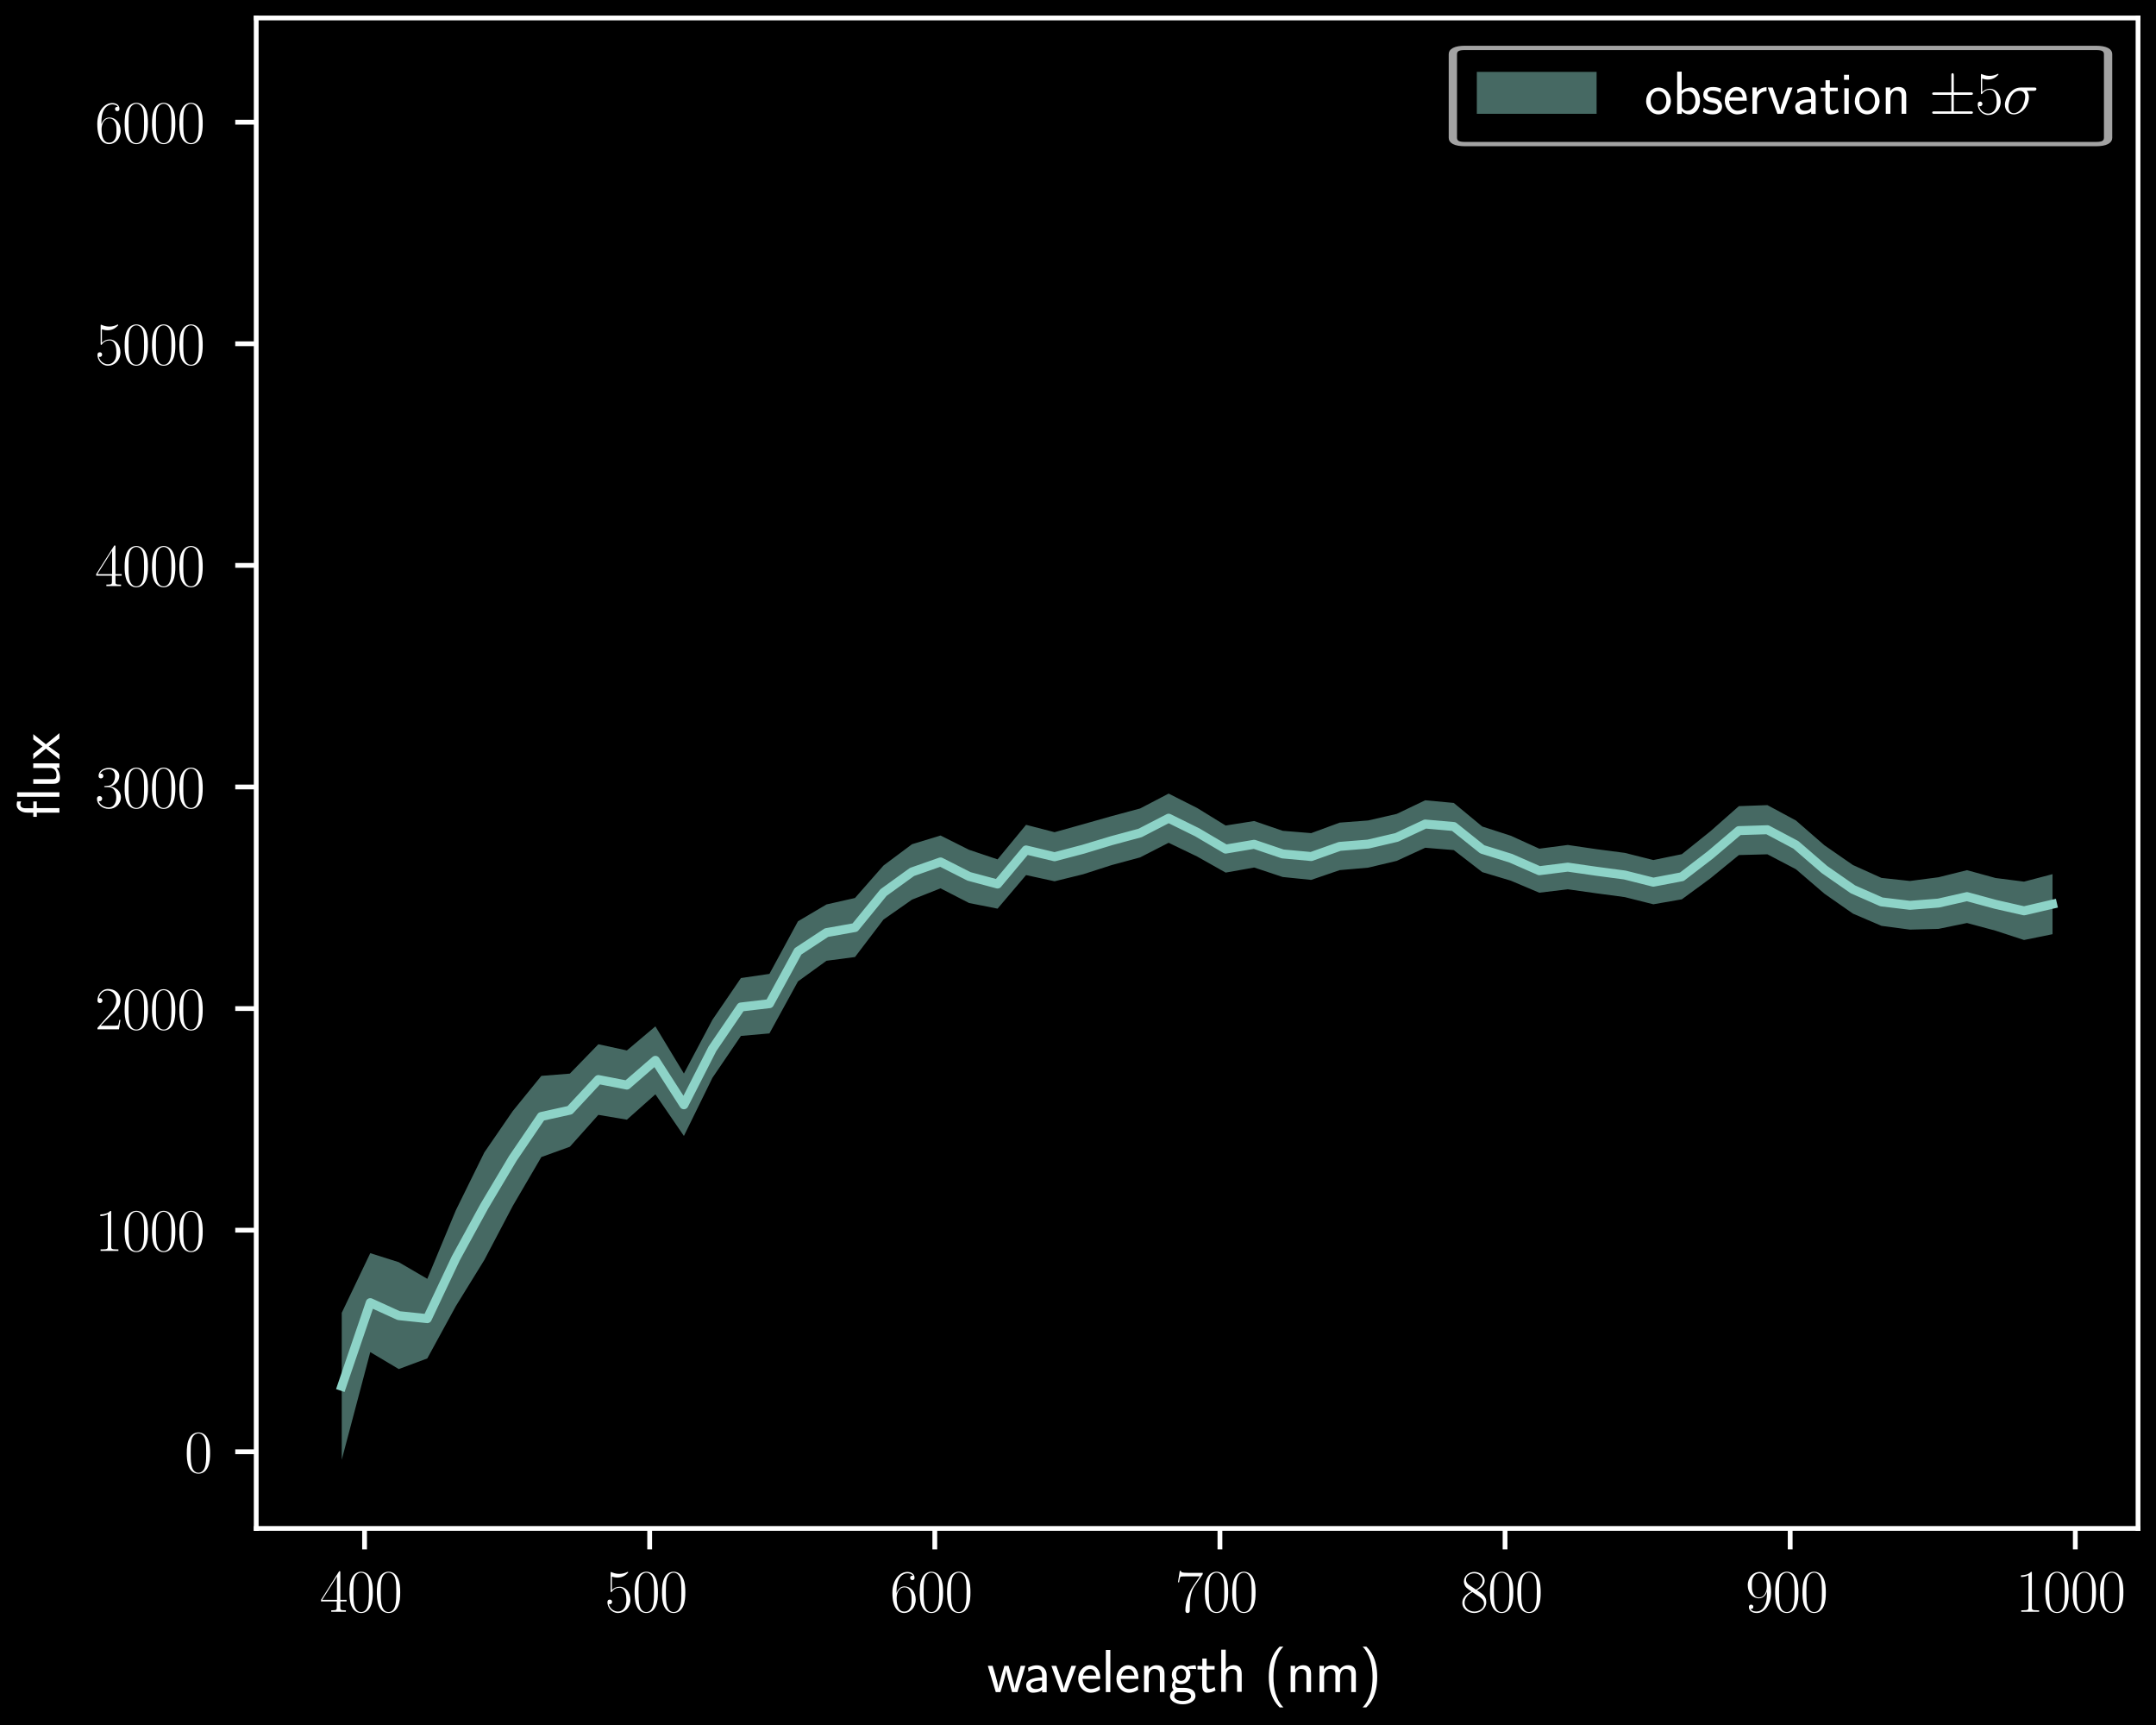 <?xml version="1.0" encoding="UTF-8" standalone="no"?>
<svg
   width="360pt"
   height="288pt"
   viewBox="0 0 360 288"
   version="1.1"
   id="svg1816"
   sodipodi:docname="empirical_extcurve_example_flux0.svg"
   inkscape:version="1.1.2 (0a00cf5339, 2022-02-04)"
   xmlns:inkscape="http://www.inkscape.org/namespaces/inkscape"
   xmlns:sodipodi="http://sodipodi.sourceforge.net/DTD/sodipodi-0.dtd"
   xmlns:xlink="http://www.w3.org/1999/xlink"
   xmlns="http://www.w3.org/2000/svg"
   xmlns:svg="http://www.w3.org/2000/svg"
   xmlns:rdf="http://www.w3.org/1999/02/22-rdf-syntax-ns#"
   xmlns:cc="http://creativecommons.org/ns#"
   xmlns:dc="http://purl.org/dc/elements/1.1/">
  <sodipodi:namedview
     id="namedview1818"
     pagecolor="#ffffff"
     bordercolor="#999999"
     borderopacity="1"
     inkscape:pageshadow="0"
     inkscape:pageopacity="0"
     inkscape:pagecheckerboard="0"
     inkscape:document-units="pt"
     showgrid="false"
     inkscape:zoom="4.5386035"
     inkscape:cx="355.06516"
     inkscape:cy="68.413114"
     inkscape:window-width="1440"
     inkscape:window-height="836"
     inkscape:window-x="0"
     inkscape:window-y="0"
     inkscape:window-maximized="1"
     inkscape:current-layer="svg1816" />
  <defs
     id="defs1342">
    <style
       type="text/css"
       id="style1340">*{stroke-linejoin: round; stroke-linecap: butt}</style>
  </defs>
  <g
     id="patch_1">
    <path
       d="M 0,288 H 360 V 0 H 0 Z"
       id="path1344" />
  </g>
  <g
     id="patch_2">
    <path
       d="M 42.781,255.181 H 357 V 3 H 42.781 Z"
       id="path1347" />
  </g>
  <g
     id="PolyCollection_1">
    <path
       d="m 57.064,219.181 v 24.538 l 4.761,-17.976 4.761,2.831 4.761,-1.775 4.761,-8.718 4.761,-7.715 4.761,-9.046 4.761,-8.138 4.761,-1.725 4.761,-5.323 4.761,0.806 4.761,-4.235 4.761,6.955 4.761,-9.709 4.761,-6.994 4.761,-0.421 4.761,-8.68 4.761,-3.448 4.761,-0.625 4.761,-6.255 4.761,-3.327 4.761,-1.885 4.761,2.446 4.761,0.946 4.761,-5.607 4.761,1.036 4.761,-1.169 4.761,-1.532 4.761,-1.286 4.761,-2.44 4.761,2.293 4.761,2.684 4.761,-0.849 4.761,1.584 4.761,0.484 4.761,-1.631 4.761,-0.414 4.761,-1.131 4.761,-2.191 4.761,0.39 4.761,3.68 4.761,1.426 4.761,2.012 4.761,-0.574 4.761,0.671 4.761,0.639 4.761,1.196 4.761,-0.832 4.761,-3.496 4.761,-3.891 4.761,-0.127 4.761,2.493 4.761,4.085 4.761,3.326 4.761,2.041 4.761,0.63 4.761,-0.123 4.761,-0.981 4.761,1.279 4.761,1.558 4.761,-0.968 v -10.027 0 l -4.761,1.251 -4.761,-0.608 -4.761,-1.306 -4.761,1.183 -4.761,0.621 -4.761,-0.513 -4.761,-2.149 -4.761,-3.297 -4.761,-4.141 -4.761,-2.565 -4.761,0.17 -4.761,4.2 -4.761,3.818 -4.761,0.981 -4.761,-1.195 -4.761,-0.623 -4.761,-0.699 -4.761,0.62 -4.761,-2.161 -4.761,-1.537 -4.761,-3.939 -4.761,-0.444 -4.761,2.273 -4.761,1.098 -4.761,0.36 -4.761,1.754 -4.761,-0.388 -4.761,-1.634 -4.761,0.754 -4.761,-2.931 -4.761,-2.401 -4.761,2.484 -4.761,1.28 -4.761,1.348 -4.761,1.334 -4.761,-1.234 -4.761,5.769 -4.761,-1.6 -4.761,-2.384 -4.761,1.456 -4.761,3.555 -4.761,5.422 -4.761,1.077 -4.761,2.813 -4.761,8.779 -4.761,0.696 -4.761,6.971 -4.761,8.971 -4.761,-7.874 -4.761,4.02 -4.761,-1.035 -4.761,4.904 -4.761,0.378 -4.761,5.856 -4.761,6.927 -4.761,9.67 -4.761,11.429 -4.761,-2.778 -4.761,-1.507 z"
       clip-path="url(#p2200a80c96)"
       style="fill:#8dd3c7;fill-opacity:0.5"
       id="path1350" />
  </g>
  <g
     id="matplotlib.axis_1">
    <g
       id="xtick_1">
      <g
         id="line2d_1">
        <defs
           id="defs1357">
          <path
             id="m05b9a8eca5"
             d="M 0,0 V 3.5"
             style="stroke:#ffffff;stroke-width:0.8" />
        </defs>
        <g
           id="g1361">
          <use
             xlink:href="#m05b9a8eca5"
             x="60.873"
             y="255.181"
             style="fill:#ffffff;stroke:#ffffff;stroke-width:0.8"
             id="use1359"
             width="100%"
             height="100%" />
        </g>
      </g>
      <g
         id="text_1">
        <!-- $\mathdefault{400}$ -->
        <g
           style="fill:#ffffff"
           transform="matrix(0.1,0,0,-0.1,53.401,269.1)"
           id="g1374">
          <defs
             id="defs1366">
            <path
               id="CMR17-34"
               d="m 2150,4122 c 0,134 -6,134 -121,134 L 128,1254 V 1088 H 1779 V 457 c 0,-233 -13,-297 -461,-297 H 1197 V 0 c 205,0 550,0 768,0 217,0 563,0 768,0 v 160 h -122 c -448,0 -461,64 -461,297 v 631 h 653 v 166 H 2150 Z M 1798,3703 V 1254 H 256 Z"
               transform="scale(0.016)" />
            <path
               id="CMR17-30"
               d="m 2688,2025 c 0,391 -6,1055 -275,1566 -237,448 -615,607 -947,607 -308,0 -698,-140 -941,-601 C 269,3118 243,2524 243,2025 c 0,-364 7,-919 205,-1406 275,-658 768,-747 1018,-747 294,0 742,121 1004,728 192,442 218,959 218,1425 z M 1466,-26 c -410,0 -653,351 -743,838 -70,376 -70,926 -70,1284 0,492 0,901 83,1291 122,542 480,709 730,709 262,0 601,-173 723,-696 83,-364 89,-793 89,-1304 0,-416 0,-927 -76,-1304 C 2067,95 1690,-26 1466,-26 Z"
               transform="scale(0.016)" />
          </defs>
          <use
             xlink:href="#CMR17-34"
             transform="scale(0.996)"
             id="use1368"
             x="0"
             y="0"
             width="100%"
             height="100%" />
          <use
             xlink:href="#CMR17-30"
             transform="matrix(0.996,0,0,0.996,45.69,0)"
             id="use1370"
             x="0"
             y="0"
             width="100%"
             height="100%" />
          <use
             xlink:href="#CMR17-30"
             transform="matrix(0.996,0,0,0.996,91.381,0)"
             id="use1372"
             x="0"
             y="0"
             width="100%"
             height="100%" />
        </g>
      </g>
    </g>
    <g
       id="xtick_2">
      <g
         id="line2d_2">
        <g
           id="g1380">
          <use
             xlink:href="#m05b9a8eca5"
             x="108.481"
             y="255.181"
             style="fill:#ffffff;stroke:#ffffff;stroke-width:0.8"
             id="use1378"
             width="100%"
             height="100%" />
        </g>
      </g>
      <g
         id="text_2">
        <!-- $\mathdefault{500}$ -->
        <g
           style="fill:#ffffff"
           transform="matrix(0.1,0,0,-0.1,101.009,269.1)"
           id="g1392">
          <defs
             id="defs1384">
            <path
               id="CMR17-35"
               d="m 730,3692 c 64,-26 326,-108 595,-108 595,0 921,327 1107,516 0,57 0,92 -38,92 -7,0 -20,0 -71,-29 -224,-105 -486,-190 -806,-190 -192,0 -480,26 -794,166 -70,32 -83,32 -89,32 -32,0 -39,-7 -39,-134 V 2203 c 0,-114 0,-146 64,-146 32,0 45,13 77,57 205,287 486,408 806,408 224,0 704,-140 704,-1233 0,-204 0,-574 -192,-868 C 1894,159 1645,25 1370,25 947,25 518,320 403,814 c 26,-7 77,-19 103,-19 83,0 243,45 243,243 0,172 -122,242 -243,242 -148,0 -244,-90 -244,-269 0,-557 442,-1139 1120,-1139 660,0 1287,568 1287,1392 0,766 -499,1360 -1120,1360 -327,0 -602,-121 -819,-350 z"
               transform="scale(0.016)" />
          </defs>
          <use
             xlink:href="#CMR17-35"
             transform="scale(0.996)"
             id="use1386"
             x="0"
             y="0"
             width="100%"
             height="100%" />
          <use
             xlink:href="#CMR17-30"
             transform="matrix(0.996,0,0,0.996,45.69,0)"
             id="use1388"
             x="0"
             y="0"
             width="100%"
             height="100%" />
          <use
             xlink:href="#CMR17-30"
             transform="matrix(0.996,0,0,0.996,91.381,0)"
             id="use1390"
             x="0"
             y="0"
             width="100%"
             height="100%" />
        </g>
      </g>
    </g>
    <g
       id="xtick_3">
      <g
         id="line2d_3">
        <g
           id="g1398">
          <use
             xlink:href="#m05b9a8eca5"
             x="156.09"
             y="255.181"
             style="fill:#ffffff;stroke:#ffffff;stroke-width:0.8"
             id="use1396"
             width="100%"
             height="100%" />
        </g>
      </g>
      <g
         id="text_3">
        <!-- $\mathdefault{600}$ -->
        <g
           style="fill:#ffffff"
           transform="matrix(0.1,0,0,-0.1,148.618,269.1)"
           id="g1410">
          <defs
             id="defs1402">
            <path
               id="CMR17-36"
               d="m 678,2176 c 0,1514 717,1856 1133,1856 135,0 461,-23 589,-256 -102,0 -294,0 -294,-223 0,-172 140,-230 230,-230 58,0 230,25 230,237 0,394 -320,619 -761,619 -762,0 -1562,-789 -1562,-2195 0,-1731 723,-2112 1235,-2112 621,0 1210,555 1210,1411 0,798 -518,1379 -1171,1379 -391,0 -679,-255 -839,-702 z M 1478,25 c -787,0 -787,1175 -787,1411 0,460 218,1124 813,1124 109,0 422,0 634,-440 115,-250 115,-511 115,-831 0,-345 0,-599 -135,-855 C 1978,171 1773,25 1478,25 Z"
               transform="scale(0.016)" />
          </defs>
          <use
             xlink:href="#CMR17-36"
             transform="scale(0.996)"
             id="use1404"
             x="0"
             y="0"
             width="100%"
             height="100%" />
          <use
             xlink:href="#CMR17-30"
             transform="matrix(0.996,0,0,0.996,45.69,0)"
             id="use1406"
             x="0"
             y="0"
             width="100%"
             height="100%" />
          <use
             xlink:href="#CMR17-30"
             transform="matrix(0.996,0,0,0.996,91.381,0)"
             id="use1408"
             x="0"
             y="0"
             width="100%"
             height="100%" />
        </g>
      </g>
    </g>
    <g
       id="xtick_4">
      <g
         id="line2d_4">
        <g
           id="g1416">
          <use
             xlink:href="#m05b9a8eca5"
             x="203.699"
             y="255.181"
             style="fill:#ffffff;stroke:#ffffff;stroke-width:0.8"
             id="use1414"
             width="100%"
             height="100%" />
        </g>
      </g>
      <g
         id="text_4">
        <!-- $\mathdefault{700}$ -->
        <g
           style="fill:#ffffff"
           transform="matrix(0.1,0,0,-0.1,196.227,269.1)"
           id="g1428">
          <defs
             id="defs1420">
            <path
               id="CMR17-37"
               d="m 2886,3941 v 140 H 1382 c -748,0 -761,84 -787,207 H 480 L 294,3094 h 116 c 19,121 64,446 140,567 39,51 512,51 621,51 H 2579 L 1869,2661 C 1395,1954 1069,999 1069,165 c 0,-76 0,-293 230,-293 231,0 231,217 231,299 v 294 c 0,1043 179,1731 473,2171 z"
               transform="scale(0.016)" />
          </defs>
          <use
             xlink:href="#CMR17-37"
             transform="scale(0.996)"
             id="use1422"
             x="0"
             y="0"
             width="100%"
             height="100%" />
          <use
             xlink:href="#CMR17-30"
             transform="matrix(0.996,0,0,0.996,45.69,0)"
             id="use1424"
             x="0"
             y="0"
             width="100%"
             height="100%" />
          <use
             xlink:href="#CMR17-30"
             transform="matrix(0.996,0,0,0.996,91.381,0)"
             id="use1426"
             x="0"
             y="0"
             width="100%"
             height="100%" />
        </g>
      </g>
    </g>
    <g
       id="xtick_5">
      <g
         id="line2d_5">
        <g
           id="g1434">
          <use
             xlink:href="#m05b9a8eca5"
             x="251.308"
             y="255.181"
             style="fill:#ffffff;stroke:#ffffff;stroke-width:0.8"
             id="use1432"
             width="100%"
             height="100%" />
        </g>
      </g>
      <g
         id="text_5">
        <!-- $\mathdefault{800}$ -->
        <g
           style="fill:#ffffff"
           transform="matrix(0.1,0,0,-0.1,243.836,269.1)"
           id="g1446">
          <defs
             id="defs1438">
            <path
               id="CMR17-38"
               d="m 1741,2264 c 403,203 813,509 813,999 0,578 -564,916 -1082,916 -582,0 -1094,-420 -1094,-999 0,-159 38,-433 288,-675 64,-63 332,-254 505,-375 C 883,1983 211,1634 211,934 211,279 838,-128 1459,-128 c 685,0 1261,490 1261,1138 0,580 -390,847 -646,1019 z m -839,558 c -51,32 -307,229 -307,529 0,388 403,681 864,681 506,0 877,-356 877,-770 0,-593 -666,-931 -698,-931 -6,0 -12,0 -64,39 z M 2080,1519 c 96,-70 403,-279 403,-668 C 2483,381 2010,25 1472,25 890,25 448,438 448,940 c 0,503 390,922 832,1120 z"
               transform="scale(0.016)" />
          </defs>
          <use
             xlink:href="#CMR17-38"
             transform="scale(0.996)"
             id="use1440"
             x="0"
             y="0"
             width="100%"
             height="100%" />
          <use
             xlink:href="#CMR17-30"
             transform="matrix(0.996,0,0,0.996,45.69,0)"
             id="use1442"
             x="0"
             y="0"
             width="100%"
             height="100%" />
          <use
             xlink:href="#CMR17-30"
             transform="matrix(0.996,0,0,0.996,91.381,0)"
             id="use1444"
             x="0"
             y="0"
             width="100%"
             height="100%" />
        </g>
      </g>
    </g>
    <g
       id="xtick_6">
      <g
         id="line2d_6">
        <g
           id="g1452">
          <use
             xlink:href="#m05b9a8eca5"
             x="298.917"
             y="255.181"
             style="fill:#ffffff;stroke:#ffffff;stroke-width:0.8"
             id="use1450"
             width="100%"
             height="100%" />
        </g>
      </g>
      <g
         id="text_6">
        <!-- $\mathdefault{900}$ -->
        <g
           style="fill:#ffffff"
           transform="matrix(0.1,0,0,-0.1,291.445,269.1)"
           id="g1464">
          <defs
             id="defs1456">
            <path
               id="CMR17-39"
               d="M 2253,1864 C 2253,464 1670,31 1190,31 c -147,0 -505,0 -652,263 166,-26 288,63 288,224 0,174 -141,231 -231,231 -57,0 -230,-26 -230,-243 0,-435 377,-634 838,-634 736,0 1485,802 1485,2201 0,1744 -717,2106 -1203,2106 -634,0 -1242,-551 -1242,-1401 0,-787 519,-1370 1171,-1370 538,0 775,495 839,704 z m -826,-354 c -173,0 -416,32 -614,412 -135,247 -135,539 -135,849 0,375 0,634 180,913 89,133 256,348 627,348 755,0 755,-1147 755,-1400 0,-450 -205,-1122 -813,-1122 z"
               transform="scale(0.016)" />
          </defs>
          <use
             xlink:href="#CMR17-39"
             transform="scale(0.996)"
             id="use1458"
             x="0"
             y="0"
             width="100%"
             height="100%" />
          <use
             xlink:href="#CMR17-30"
             transform="matrix(0.996,0,0,0.996,45.69,0)"
             id="use1460"
             x="0"
             y="0"
             width="100%"
             height="100%" />
          <use
             xlink:href="#CMR17-30"
             transform="matrix(0.996,0,0,0.996,91.381,0)"
             id="use1462"
             x="0"
             y="0"
             width="100%"
             height="100%" />
        </g>
      </g>
    </g>
    <g
       id="xtick_7">
      <g
         id="line2d_7">
        <g
           id="g1470">
          <use
             xlink:href="#m05b9a8eca5"
             x="346.526"
             y="255.181"
             style="fill:#ffffff;stroke:#ffffff;stroke-width:0.8"
             id="use1468"
             width="100%"
             height="100%" />
        </g>
      </g>
      <g
         id="text_7">
        <!-- $\mathdefault{1000}$ -->
        <g
           style="fill:#ffffff"
           transform="matrix(0.1,0,0,-0.1,336.563,269.1)"
           id="g1484">
          <defs
             id="defs1474">
            <path
               id="CMR17-31"
               d="m 1702,4058 c 0,134 -6,134 -96,134 -249,-276 -627,-365 -985,-365 -19,0 -51,0 -58,-19 -6,-13 -6,-26 -6,-160 198,0 531,38 787,191 V 461 C 1344,236 1331,160 781,160 H 589 V 0 c 307,0 627,0 934,0 307,0 627,0 935,0 v 160 h -192 c -551,0 -564,70 -564,298 z"
               transform="scale(0.016)" />
          </defs>
          <use
             xlink:href="#CMR17-31"
             transform="scale(0.996)"
             id="use1476"
             x="0"
             y="0"
             width="100%"
             height="100%" />
          <use
             xlink:href="#CMR17-30"
             transform="matrix(0.996,0,0,0.996,45.69,0)"
             id="use1478"
             x="0"
             y="0"
             width="100%"
             height="100%" />
          <use
             xlink:href="#CMR17-30"
             transform="matrix(0.996,0,0,0.996,91.381,0)"
             id="use1480"
             x="0"
             y="0"
             width="100%"
             height="100%" />
          <use
             xlink:href="#CMR17-30"
             transform="matrix(0.996,0,0,0.996,137.071,0)"
             id="use1482"
             x="0"
             y="0"
             width="100%"
             height="100%" />
        </g>
      </g>
    </g>
    <g
       id="text_8">
      <!-- wavelength (nm) -->
      <g
         style="fill:#ffffff"
         transform="matrix(0.1,0,0,-0.1,164.814,282.509)"
         id="g1530">
        <defs
           id="defs1500">
          <path
             id="CMSS17-77"
             d="M 4013,2752 H 3526 L 3187,1601 C 3117,1358 2918,685 2893,371 h -7 c -12,193 -121,653 -300,1262 L 2259,2752 H 1818 L 1498,1658 C 1338,1101 1216,627 1203,371 h -6 C 1171,749 909,1633 870,1773 L 582,2752 H 83 L 915,0 h 487 c 332,1096 588,1943 608,2370 12,-210 121,-663 185,-886 L 2618,0 h 563 z"
             transform="scale(0.016)" />
          <path
             id="CMSS17-61"
             d="m 2406,1791 c 0,601 -428,1017 -1004,1017 -282,0 -589,-51 -941,-255 l 38,-418 c 160,113 435,297 896,297 327,0 525,-252 525,-650 V 1536 C 896,1536 256,1238 256,726 256,461 416,-64 947,-64 c 96,0 615,0 986,281 V -19 h 473 z M 1920,816 c 0,-115 0,-268 -192,-382 -166,-109 -378,-109 -467,-109 -320,0 -538,186 -538,419 0,467 999,467 1197,467 z"
             transform="scale(0.016)" />
          <path
             id="CMSS17-76"
             d="M 2675,2752 H 2176 L 1747,1556 C 1613,1165 1421,627 1389,352 h -7 c -12,116 -64,282 -96,397 -38,141 -89,307 -128,423 L 595,2752 H 83 L 1094,0 h 570 z"
             transform="scale(0.016)" />
          <path
             id="CMSS17-65"
             d="m 2502,1377 c 0,213 -12,626 -217,968 -224,368 -589,471 -864,471 C 755,2816 192,2188 192,1375 192,582 774,-64 1510,-64 c 288,0 640,83 960,312 0,26 -12,166 -19,172 0,13 -19,210 -19,236 C 2125,407 1773,325 1517,325 1107,325 666,667 646,1377 Z M 698,1728 c 83,356 364,693 723,693 96,0 544,0 659,-693 z"
             transform="scale(0.016)" />
          <path
             id="CMSS17-6c"
             d="M 947,4416 H 474 V 0 h 473 z"
             transform="scale(0.016)" />
          <path
             id="CMSS17-6e"
             d="m 2618,1877 c 0,406 -96,939 -820,939 -409,0 -678,-210 -857,-427 v 369 H 474 V 0 h 486 v 1559 c 0,405 154,869 589,869 563,0 582,-380 582,-599 V 0 h 487 z"
             transform="scale(0.016)" />
          <path
             id="CMSS17-67"
             d="m 2848,2808 c -365,0 -678,-70 -934,-191 -212,160 -429,191 -576,191 -557,0 -980,-459 -980,-994 0,-346 192,-607 205,-619 C 448,1035 384,863 384,672 384,448 474,289 544,200 211,-3 166,-314 166,-435 c 0,-463 583,-845 1332,-845 755,0 1337,382 1337,852 0,876 -979,876 -1248,876 h -518 c -96,0 -352,0 -352,343 0,130 57,213 64,219 96,-70 294,-178 557,-178 531,0 972,446 972,995 0,305 -140,528 -198,605 h 19 c 19,0 288,0 384,0 205,0 224,-3 403,-13 z M 1338,1182 c -218,0 -525,133 -525,641 0,552 352,641 518,641 218,0 525,-133 525,-641 0,-552 -352,-641 -518,-641 z M 1581,-10 c 153,0 800,0 800,-432 0,-272 -397,-487 -877,-487 -486,0 -883,209 -883,494 0,32 0,425 441,425 z"
             transform="scale(0.016)" />
          <path
             id="CMSS17-74"
             d="m 1069,2368 h 832 v 369 h -832 v 783 H 614 V 2737 H 109 V 2368 H 602 V 749 c 0,-365 83,-813 505,-813 320,0 615,89 896,236 L 1901,548 C 1747,414 1562,337 1363,337 c -281,0 -294,359 -294,519 z"
             transform="scale(0.016)" />
          <path
             id="CMSS17-68"
             d="m 2618,1891 c 0,401 -96,929 -820,929 -403,0 -665,-197 -851,-413 V 4448 H 474 V 32 h 486 v 1541 c 0,400 154,859 589,859 563,0 582,-376 582,-593 V 32 h 487 z"
             transform="scale(0.016)" />
          <path
             id="CMSS17-28"
             d="M 1613,4768 C 1267,4417 474,3601 474,1588 c 0,-2021 793,-2831 1139,-3188 h 390 C 1216,-784 960,357 960,1581 c 0,1217 243,2365 1043,3187 z"
             transform="scale(0.016)" />
          <path
             id="CMSS17-6d"
             d="m 4288,1877 c 0,431 -109,939 -826,939 -480,0 -768,-300 -896,-485 -115,339 -384,485 -768,485 -435,0 -710,-248 -857,-427 v 369 H 474 V 0 h 486 v 1559 c 0,380 141,869 595,869 583,0 583,-412 583,-599 V 0 h 486 v 1559 c 0,380 141,869 595,869 583,0 583,-412 583,-599 V 0 h 486 z"
             transform="scale(0.016)" />
          <path
             id="CMSS17-29"
             d="m 723,-1600 c 346,351 1139,1167 1139,3181 0,2020 -793,2830 -1139,3187 H 333 C 1120,3952 1376,2811 1376,1588 1376,370 1133,-778 333,-1600 Z"
             transform="scale(0.016)" />
        </defs>
        <use
           xlink:href="#CMSS17-77"
           transform="scale(0.996)"
           id="use1502"
           x="0"
           y="0"
           width="100%"
           height="100%" />
        <use
           xlink:href="#CMSS17-61"
           transform="matrix(0.996,0,0,0.996,61.217,0)"
           id="use1504"
           x="0"
           y="0"
           width="100%"
           height="100%" />
        <use
           xlink:href="#CMSS17-76"
           transform="matrix(0.996,0,0,0.996,106.139,0)"
           id="use1506"
           x="0"
           y="0"
           width="100%"
           height="100%" />
        <use
           xlink:href="#CMSS17-65"
           transform="matrix(0.996,0,0,0.996,149.139,0)"
           id="use1508"
           x="0"
           y="0"
           width="100%"
           height="100%" />
        <use
           xlink:href="#CMSS17-6c"
           transform="matrix(0.996,0,0,0.996,190.778,0)"
           id="use1510"
           x="0"
           y="0"
           width="100%"
           height="100%" />
        <use
           xlink:href="#CMSS17-65"
           transform="matrix(0.996,0,0,0.996,212.959,0)"
           id="use1512"
           x="0"
           y="0"
           width="100%"
           height="100%" />
        <use
           xlink:href="#CMSS17-6e"
           transform="matrix(0.996,0,0,0.996,254.598,0)"
           id="use1514"
           x="0"
           y="0"
           width="100%"
           height="100%" />
        <use
           xlink:href="#CMSS17-67"
           transform="matrix(0.996,0,0,0.996,302.802,0)"
           id="use1516"
           x="0"
           y="0"
           width="100%"
           height="100%" />
        <use
           xlink:href="#CMSS17-74"
           transform="matrix(0.996,0,0,0.996,349.646,0)"
           id="use1518"
           x="0"
           y="0"
           width="100%"
           height="100%" />
        <use
           xlink:href="#CMSS17-68"
           transform="matrix(0.996,0,0,0.996,383.478,0)"
           id="use1520"
           x="0"
           y="0"
           width="100%"
           height="100%" />
        <use
           xlink:href="#CMSS17-28"
           transform="matrix(0.996,0,0,0.996,462.912,0)"
           id="use1522"
           x="0"
           y="0"
           width="100%"
           height="100%" />
        <use
           xlink:href="#CMSS17-6e"
           transform="matrix(0.996,0,0,0.996,499.346,0)"
           id="use1524"
           x="0"
           y="0"
           width="100%"
           height="100%" />
        <use
           xlink:href="#CMSS17-6d"
           transform="matrix(0.996,0,0,0.996,547.551,0)"
           id="use1526"
           x="0"
           y="0"
           width="100%"
           height="100%" />
        <use
           xlink:href="#CMSS17-29"
           transform="matrix(0.996,0,0,0.996,621.78,0)"
           id="use1528"
           x="0"
           y="0"
           width="100%"
           height="100%" />
      </g>
    </g>
  </g>
  <g
     id="matplotlib.axis_2">
    <g
       id="ytick_1">
      <g
         id="line2d_8">
        <defs
           id="defs1535">
          <path
             id="mfa686c1fd8"
             d="M 0,0 H -3.5"
             style="stroke:#ffffff;stroke-width:0.8" />
        </defs>
        <g
           id="g1539">
          <use
             xlink:href="#mfa686c1fd8"
             x="42.781"
             y="242.382"
             style="fill:#ffffff;stroke:#ffffff;stroke-width:0.8"
             id="use1537"
             width="100%"
             height="100%" />
        </g>
      </g>
      <g
         id="text_9">
        <!-- $\mathdefault{0}$ -->
        <g
           style="fill:#ffffff"
           transform="matrix(0.1,0,0,-0.1,30.8,245.841)"
           id="g1544">
          <use
             xlink:href="#CMR17-30"
             transform="scale(0.996)"
             id="use1542"
             x="0"
             y="0"
             width="100%"
             height="100%" />
        </g>
      </g>
    </g>
    <g
       id="ytick_2">
      <g
         id="line2d_9">
        <g
           id="g1550">
          <use
             xlink:href="#mfa686c1fd8"
             x="42.781"
             y="205.385"
             style="fill:#ffffff;stroke:#ffffff;stroke-width:0.8"
             id="use1548"
             width="100%"
             height="100%" />
        </g>
      </g>
      <g
         id="text_10">
        <!-- $\mathdefault{1000}$ -->
        <g
           style="fill:#ffffff"
           transform="matrix(0.1,0,0,-0.1,15.856,208.844)"
           id="g1561">
          <use
             xlink:href="#CMR17-31"
             transform="scale(0.996)"
             id="use1553"
             x="0"
             y="0"
             width="100%"
             height="100%" />
          <use
             xlink:href="#CMR17-30"
             transform="matrix(0.996,0,0,0.996,45.69,0)"
             id="use1555"
             x="0"
             y="0"
             width="100%"
             height="100%" />
          <use
             xlink:href="#CMR17-30"
             transform="matrix(0.996,0,0,0.996,91.381,0)"
             id="use1557"
             x="0"
             y="0"
             width="100%"
             height="100%" />
          <use
             xlink:href="#CMR17-30"
             transform="matrix(0.996,0,0,0.996,137.071,0)"
             id="use1559"
             x="0"
             y="0"
             width="100%"
             height="100%" />
        </g>
      </g>
    </g>
    <g
       id="ytick_3">
      <g
         id="line2d_10">
        <g
           id="g1567">
          <use
             xlink:href="#mfa686c1fd8"
             x="42.781"
             y="168.388"
             style="fill:#ffffff;stroke:#ffffff;stroke-width:0.8"
             id="use1565"
             width="100%"
             height="100%" />
        </g>
      </g>
      <g
         id="text_11">
        <!-- $\mathdefault{2000}$ -->
        <g
           style="fill:#ffffff"
           transform="matrix(0.1,0,0,-0.1,15.856,171.847)"
           id="g1581">
          <defs
             id="defs1571">
            <path
               id="CMR17-32"
               d="M 2669,989 H 2554 C 2490,536 2438,459 2413,420 2381,369 1920,369 1830,369 H 602 c 230,250 678,703 1222,1228 390,370 845,805 845,1438 0,755 -602,1189 -1274,1189 -704,0 -1133,-620 -1133,-1194 0,-250 186,-282 263,-282 64,0 256,39 256,262 0,197 -167,254 -256,254 -39,0 -77,-6 -103,-19 122,545 493,813 884,813 556,0 921,-441 921,-1023 0,-556 -326,-1035 -691,-1451 L 262,146 V 0 h 2253 z"
               transform="scale(0.016)" />
          </defs>
          <use
             xlink:href="#CMR17-32"
             transform="scale(0.996)"
             id="use1573"
             x="0"
             y="0"
             width="100%"
             height="100%" />
          <use
             xlink:href="#CMR17-30"
             transform="matrix(0.996,0,0,0.996,45.69,0)"
             id="use1575"
             x="0"
             y="0"
             width="100%"
             height="100%" />
          <use
             xlink:href="#CMR17-30"
             transform="matrix(0.996,0,0,0.996,91.381,0)"
             id="use1577"
             x="0"
             y="0"
             width="100%"
             height="100%" />
          <use
             xlink:href="#CMR17-30"
             transform="matrix(0.996,0,0,0.996,137.071,0)"
             id="use1579"
             x="0"
             y="0"
             width="100%"
             height="100%" />
        </g>
      </g>
    </g>
    <g
       id="ytick_4">
      <g
         id="line2d_11">
        <g
           id="g1587">
          <use
             xlink:href="#mfa686c1fd8"
             x="42.781"
             y="131.39"
             style="fill:#ffffff;stroke:#ffffff;stroke-width:0.8"
             id="use1585"
             width="100%"
             height="100%" />
        </g>
      </g>
      <g
         id="text_12">
        <!-- $\mathdefault{3000}$ -->
        <g
           style="fill:#ffffff"
           transform="matrix(0.1,0,0,-0.1,15.856,134.85)"
           id="g1601">
          <defs
             id="defs1591">
            <path
               id="CMR17-33"
               d="m 1414,2157 c 570,0 820,-495 820,-1067 C 2234,320 1824,25 1453,25 1114,25 563,194 390,693 c 32,-13 64,-13 96,-13 154,0 269,102 269,268 0,185 -141,268 -269,268 -108,0 -275,-51 -275,-290 0,-591 576,-1054 1255,-1054 710,0 1254,558 1254,1213 0,622 -512,1072 -1120,1142 486,101 954,529 954,1102 0,491 -506,850 -1082,850 -582,0 -1094,-350 -1094,-850 0,-219 166,-257 249,-257 135,0 250,83 250,249 0,165 -115,248 -250,248 -25,0 -57,0 -83,-12 186,402 691,475 915,475 224,0 647,-107 647,-712 0,-177 -26,-492 -244,-770 -192,-246 -409,-246 -620,-266 -32,0 -180,-15 -205,-15 -45,-6 -71,-12 -71,-61 0,-45 7,-51 135,-51 z"
               transform="scale(0.016)" />
          </defs>
          <use
             xlink:href="#CMR17-33"
             transform="scale(0.996)"
             id="use1593"
             x="0"
             y="0"
             width="100%"
             height="100%" />
          <use
             xlink:href="#CMR17-30"
             transform="matrix(0.996,0,0,0.996,45.69,0)"
             id="use1595"
             x="0"
             y="0"
             width="100%"
             height="100%" />
          <use
             xlink:href="#CMR17-30"
             transform="matrix(0.996,0,0,0.996,91.381,0)"
             id="use1597"
             x="0"
             y="0"
             width="100%"
             height="100%" />
          <use
             xlink:href="#CMR17-30"
             transform="matrix(0.996,0,0,0.996,137.071,0)"
             id="use1599"
             x="0"
             y="0"
             width="100%"
             height="100%" />
        </g>
      </g>
    </g>
    <g
       id="ytick_5">
      <g
         id="line2d_12">
        <g
           id="g1607">
          <use
             xlink:href="#mfa686c1fd8"
             x="42.781"
             y="94.393"
             style="fill:#ffffff;stroke:#ffffff;stroke-width:0.8"
             id="use1605"
             width="100%"
             height="100%" />
        </g>
      </g>
      <g
         id="text_13">
        <!-- $\mathdefault{4000}$ -->
        <g
           style="fill:#ffffff"
           transform="matrix(0.1,0,0,-0.1,15.856,97.852)"
           id="g1618">
          <use
             xlink:href="#CMR17-34"
             transform="scale(0.996)"
             id="use1610"
             x="0"
             y="0"
             width="100%"
             height="100%" />
          <use
             xlink:href="#CMR17-30"
             transform="matrix(0.996,0,0,0.996,45.69,0)"
             id="use1612"
             x="0"
             y="0"
             width="100%"
             height="100%" />
          <use
             xlink:href="#CMR17-30"
             transform="matrix(0.996,0,0,0.996,91.381,0)"
             id="use1614"
             x="0"
             y="0"
             width="100%"
             height="100%" />
          <use
             xlink:href="#CMR17-30"
             transform="matrix(0.996,0,0,0.996,137.071,0)"
             id="use1616"
             x="0"
             y="0"
             width="100%"
             height="100%" />
        </g>
      </g>
    </g>
    <g
       id="ytick_6">
      <g
         id="line2d_13">
        <g
           id="g1624">
          <use
             xlink:href="#mfa686c1fd8"
             x="42.781"
             y="57.396"
             style="fill:#ffffff;stroke:#ffffff;stroke-width:0.8"
             id="use1622"
             width="100%"
             height="100%" />
        </g>
      </g>
      <g
         id="text_14">
        <!-- $\mathdefault{5000}$ -->
        <g
           style="fill:#ffffff"
           transform="matrix(0.1,0,0,-0.1,15.856,60.855)"
           id="g1635">
          <use
             xlink:href="#CMR17-35"
             transform="scale(0.996)"
             id="use1627"
             x="0"
             y="0"
             width="100%"
             height="100%" />
          <use
             xlink:href="#CMR17-30"
             transform="matrix(0.996,0,0,0.996,45.69,0)"
             id="use1629"
             x="0"
             y="0"
             width="100%"
             height="100%" />
          <use
             xlink:href="#CMR17-30"
             transform="matrix(0.996,0,0,0.996,91.381,0)"
             id="use1631"
             x="0"
             y="0"
             width="100%"
             height="100%" />
          <use
             xlink:href="#CMR17-30"
             transform="matrix(0.996,0,0,0.996,137.071,0)"
             id="use1633"
             x="0"
             y="0"
             width="100%"
             height="100%" />
        </g>
      </g>
    </g>
    <g
       id="ytick_7">
      <g
         id="line2d_14">
        <g
           id="g1641">
          <use
             xlink:href="#mfa686c1fd8"
             x="42.781"
             y="20.399"
             style="fill:#ffffff;stroke:#ffffff;stroke-width:0.8"
             id="use1639"
             width="100%"
             height="100%" />
        </g>
      </g>
      <g
         id="text_15">
        <!-- $\mathdefault{6000}$ -->
        <g
           style="fill:#ffffff"
           transform="matrix(0.1,0,0,-0.1,15.856,23.858)"
           id="g1652">
          <use
             xlink:href="#CMR17-36"
             transform="scale(0.996)"
             id="use1644"
             x="0"
             y="0"
             width="100%"
             height="100%" />
          <use
             xlink:href="#CMR17-30"
             transform="matrix(0.996,0,0,0.996,45.69,0)"
             id="use1646"
             x="0"
             y="0"
             width="100%"
             height="100%" />
          <use
             xlink:href="#CMR17-30"
             transform="matrix(0.996,0,0,0.996,91.381,0)"
             id="use1648"
             x="0"
             y="0"
             width="100%"
             height="100%" />
          <use
             xlink:href="#CMR17-30"
             transform="matrix(0.996,0,0,0.996,137.071,0)"
             id="use1650"
             x="0"
             y="0"
             width="100%"
             height="100%" />
        </g>
      </g>
    </g>
    <g
       id="text_16">
      <!-- flux -->
      <g
         style="fill:#ffffff"
         transform="matrix(0,-0.1,-0.1,0,9.919,136.632)"
         id="g1667">
        <defs
           id="defs1659">
          <path
             id="CMSS17-d"
             d="m 1075,2368 h 698 v 369 h -711 v 841 c 0,341 154,514 359,514 173,0 333,-71 352,-83 v 420 c -51,13 -199,51 -352,51 -480,0 -819,-487 -819,-1108 V 2737 H 160 V 2368 H 602 V 0 h 473 z M 2733,4429 H 2259 V 0 h 474 z"
             transform="scale(0.016)" />
          <path
             id="CMSS17-75"
             d="M 2618,2739 H 2131 V 972 C 2131,498 1786,306 1421,306 998,306 960,447 960,709 V 2739 H 474 V 678 c 0,-499 172,-742 614,-742 218,0 710,51 1056,370 V 0 h 474 z"
             transform="scale(0.016)" />
          <path
             id="CMSS17-78"
             d="M 1587,1414 2656,2739 H 2099 L 1363,1777 602,2739 H 32 L 1139,1414 0,0 H 563 L 1363,1121 2195,0 h 563 z"
             transform="scale(0.016)" />
        </defs>
        <use
           xlink:href="#CMSS17-d"
           transform="scale(0.996)"
           id="use1661"
           x="0"
           y="0"
           width="100%"
           height="100%" />
        <use
           xlink:href="#CMSS17-75"
           transform="matrix(0.996,0,0,0.996,50.127,0)"
           id="use1663"
           x="0"
           y="0"
           width="100%"
           height="100%" />
        <use
           xlink:href="#CMSS17-78"
           transform="matrix(0.996,0,0,0.996,98.332,0)"
           id="use1665"
           x="0"
           y="0"
           width="100%"
           height="100%" />
      </g>
    </g>
  </g>
  <g
     id="line2d_15">
    <path
       d="m 57.064,231.45 4.761,-13.965 4.761,2.169 4.761,0.501 4.761,-10.074 4.761,-8.693 4.761,-7.987 4.761,-6.997 4.761,-1.052 4.761,-5.113 4.761,0.92 4.761,-4.127 4.761,7.415 4.761,-9.34 4.761,-6.982 4.761,-0.558 4.761,-8.729 4.761,-3.131 4.761,-0.851 4.761,-5.838 4.761,-3.441 4.761,-1.671 4.761,2.415 4.761,1.273 4.761,-5.688 4.761,1.135 4.761,-1.251 4.761,-1.44 4.761,-1.283 4.761,-2.462 4.761,2.347 4.761,2.808 4.761,-0.801 4.761,1.609 4.761,0.436 4.761,-1.693 4.761,-0.387 4.761,-1.115 4.761,-2.232 4.761,0.417 4.761,3.81 4.761,1.481 4.761,2.087 4.761,-0.597 4.761,0.685 4.761,0.631 4.761,1.195 4.761,-0.907 4.761,-3.657 4.761,-4.045 4.761,-0.148 4.761,2.529 4.761,4.113 4.761,3.311 4.761,2.095 4.761,0.572 4.761,-0.372 4.761,-1.082 4.761,1.292 4.761,1.083 4.761,-1.11"
       clip-path="url(#p2200a80c96)"
       style="fill:none;stroke:#8dd3c7;stroke-width:1.5;stroke-linecap:square"
       id="path1671" />
  </g>
  <g
     id="line2d_17" />
  <g
     id="line2d_18" />
  <g
     id="patch_3">
    <path
       d="M 42.781,255.181 V 3"
       style="fill:none;stroke:#ffffff;stroke-width:0.8;stroke-linecap:square;stroke-linejoin:miter"
       id="path1679" />
  </g>
  <g
     id="patch_4">
    <path
       d="M 357,255.181 V 3"
       style="fill:none;stroke:#ffffff;stroke-width:0.8;stroke-linecap:square;stroke-linejoin:miter"
       id="path1682" />
  </g>
  <g
     id="patch_5">
    <path
       d="M 42.781,255.181 H 357"
       style="fill:none;stroke:#ffffff;stroke-width:0.8;stroke-linecap:square;stroke-linejoin:miter"
       id="path1685" />
  </g>
  <g
     id="patch_6">
    <path
       d="M 42.781,3 H 357"
       style="fill:none;stroke:#ffffff;stroke-width:0.8;stroke-linecap:square;stroke-linejoin:miter"
       id="path1688" />
  </g>
  <g
     id="patch_7"
     transform="matrix(1,0,0,0.52,0,3.839)"
     style="stroke-width:1.386">
    <path
       d="m 244.594,38.875 h 105.405 q 2,0 2,-2 V 10 q 0,-2 -2,-2 H 244.594 q -2,0 -2,2 v 26.874 q 0,2 2,2 z"
       style="opacity:0.8;stroke:#cccccc;stroke-width:1.386;stroke-linejoin:miter"
       id="path1719" />
  </g>
  <g
     id="patch_8">
    <path
       d="m 246.594,19 h 20 v -7 h -20 z"
       style="fill:#8dd3c7;fill-opacity:0.5"
       id="path1722" />
  </g>
  <g
     id="text_18">
    <!-- observation $\pm 5\sigma$ -->
    <g
       style="fill:#ffffff"
       transform="matrix(0.1,0,0,-0.1,274.594,19)"
       id="g1760">
      <defs
         id="defs1730">
        <path
           id="CMSS17-62"
           d="M 954,4416 H 480 V -13 h 486 v 287 c 244,-236 538,-338 800,-338 615,0 1114,613 1114,1416 0,734 -384,1404 -954,1404 -403,0 -761,-165 -972,-337 z m 12,-2370 c 141,176 340,322 621,322 378,0 807,-271 807,-1016 0,-794 -512,-1027 -864,-1027 -128,0 -263,31 -391,139 C 966,615 966,709 966,797 Z"
           transform="scale(0.016)" />
        <path
           id="CMSS17-73"
           d="m 2061,2627 c -378,180 -672,180 -864,180 -455,0 -999,-159 -999,-804 0,-644 704,-785 896,-824 295,-57 621,-121 621,-439 0,-403 -461,-403 -544,-403 -256,0 -608,70 -928,301 L 166,210 C 531,0 883,-64 1178,-64 c 787,0 985,480 985,845 0,313 -179,524 -301,620 -211,167 -288,186 -812,295 -90,13 -404,83 -404,370 0,366 404,366 493,366 416,0 672,-129 845,-224 z"
           transform="scale(0.016)" />
        <path
           id="CMSS17-72"
           d="m 954,1363 c 0,602 441,1005 1004,1005 v 421 c -409,0 -793,-204 -1024,-536 v 505 H 480 V 0 h 474 z"
           transform="scale(0.016)" />
        <path
           id="CMSY10-6"
           d="m 2618,1984 h 1779 c 109,0 224,0 224,128 0,128 -115,128 -224,128 H 2618 v 1778 c 0,103 0,238 -128,238 -128,0 -128,-116 -128,-218 V 2240 H 576 c -109,0 -224,0 -224,-128 0,-128 115,-128 224,-128 H 2362 V 256 H 576 C 467,256 352,256 352,128 352,0 467,0 576,0 h 3821 c 109,0 224,0 224,128 0,128 -115,128 -224,128 H 2618 Z"
           transform="scale(0.016)" />
        <path
           id="CMMI12-1b"
           d="m 3251,2408 c 83,0 295,0 295,204 0,140 -122,140 -237,140 H 1894 C 934,2752 243,1686 243,932 c 0,-542 352,-996 928,-996 755,0 1581,811 1581,1769 0,249 -58,491 -211,703 z M 1178,64 c -327,0 -564,249 -564,690 0,383 231,1654 1172,1654 275,0 582,-134 582,-627 0,-223 -102,-760 -326,-1129 C 1811,275 1466,64 1178,64 Z"
           transform="scale(0.016)" />
      </defs>
      <path
         id="use1732"
         d="m 44.038,21.108 c 0,12.765 -9.465,22.727 -20.626,22.727 -11.457,0 -20.719,-10.258 -20.719,-22.727 0,-12.64 9.558,-22.105 20.626,-22.105 11.348,0 20.719,9.76 20.719,22.105 z M 23.412,5.246 c -7.067,0 -13.154,5.791 -13.154,16.672 0,11.566 7.083,15.862 13.06,15.862 6.476,0 13.138,-4.686 13.138,-15.862 0,-11.286 -6.476,-16.672 -13.045,-16.672 z"
         style="stroke-width:0.016" />
      <use
         xlink:href="#CMSS17-62"
         transform="matrix(0.996,0,0,0.996,46.844,0)"
         id="use1734"
         x="0"
         y="0"
         width="100%"
         height="100%" />
      <use
         xlink:href="#CMSS17-73"
         transform="matrix(0.996,0,0,0.996,95.049,0)"
         id="use1736"
         x="0"
         y="0"
         width="100%"
         height="100%" />
      <use
         xlink:href="#CMSS17-65"
         transform="matrix(0.996,0,0,0.996,130.962,0)"
         id="use1738"
         x="0"
         y="0"
         width="100%"
         height="100%" />
      <use
         xlink:href="#CMSS17-72"
         transform="matrix(0.996,0,0,0.996,172.601,0)"
         id="use1740"
         x="0"
         y="0"
         width="100%"
         height="100%" />
      <use
         xlink:href="#CMSS17-76"
         transform="matrix(0.996,0,0,0.996,204.511,0)"
         id="use1742"
         x="0"
         y="0"
         width="100%"
         height="100%" />
      <use
         xlink:href="#CMSS17-61"
         transform="matrix(0.996,0,0,0.996,247.511,0)"
         id="use1744"
         x="0"
         y="0"
         width="100%"
         height="100%" />
      <use
         xlink:href="#CMSS17-74"
         transform="matrix(0.996,0,0,0.996,292.433,0)"
         id="use1746"
         x="0"
         y="0"
         width="100%"
         height="100%" />
      <path
         id="use1748"
         d="m 341.504,65.115 h -8.359 v -8.328 h 8.359 z m -0.498,-22.478 h -7.363 V 0 h 7.363 z"
         style="stroke-width:0.016" />
      <path
         id="use1750"
         d="m 392.483,21.108 c 0,12.765 -9.465,22.727 -20.626,22.727 -11.457,0 -20.719,-10.258 -20.719,-22.727 0,-12.64 9.558,-22.105 20.626,-22.105 11.348,0 20.719,9.76 20.719,22.105 z M 371.857,5.246 c -7.067,0 -13.154,5.791 -13.154,16.672 0,11.566 7.083,15.862 13.06,15.862 6.476,0 13.138,-4.686 13.138,-15.862 0,-11.286 -6.476,-16.672 -13.045,-16.672 z"
         style="stroke-width:0.016" />
      <use
         xlink:href="#CMSS17-6e"
         transform="matrix(0.996,0,0,0.996,395.289,0)"
         id="use1752"
         x="0"
         y="0"
         width="100%"
         height="100%" />
      <use
         xlink:href="#CMSY10-6"
         transform="matrix(0.996,0,0,0.996,474.723,0)"
         id="use1754"
         x="0"
         y="0"
         width="100%"
         height="100%" />
      <use
         xlink:href="#CMR17-35"
         transform="matrix(0.996,0,0,0.996,552.21,0)"
         id="use1756"
         x="0"
         y="0"
         width="100%"
         height="100%" />
      <use
         xlink:href="#CMMI12-1b"
         transform="matrix(0.996,0,0,0.996,597.901,0)"
         id="use1758"
         x="0"
         y="0"
         width="100%"
         height="100%" />
    </g>
  </g>
  <defs
     id="defs1814">
    <clipPath
       id="p2200a80c96">
      <rect
         x="42.781"
         y="3"
         width="314.219"
         height="252.181"
         id="rect1811" />
    </clipPath>
  </defs>
</svg>
